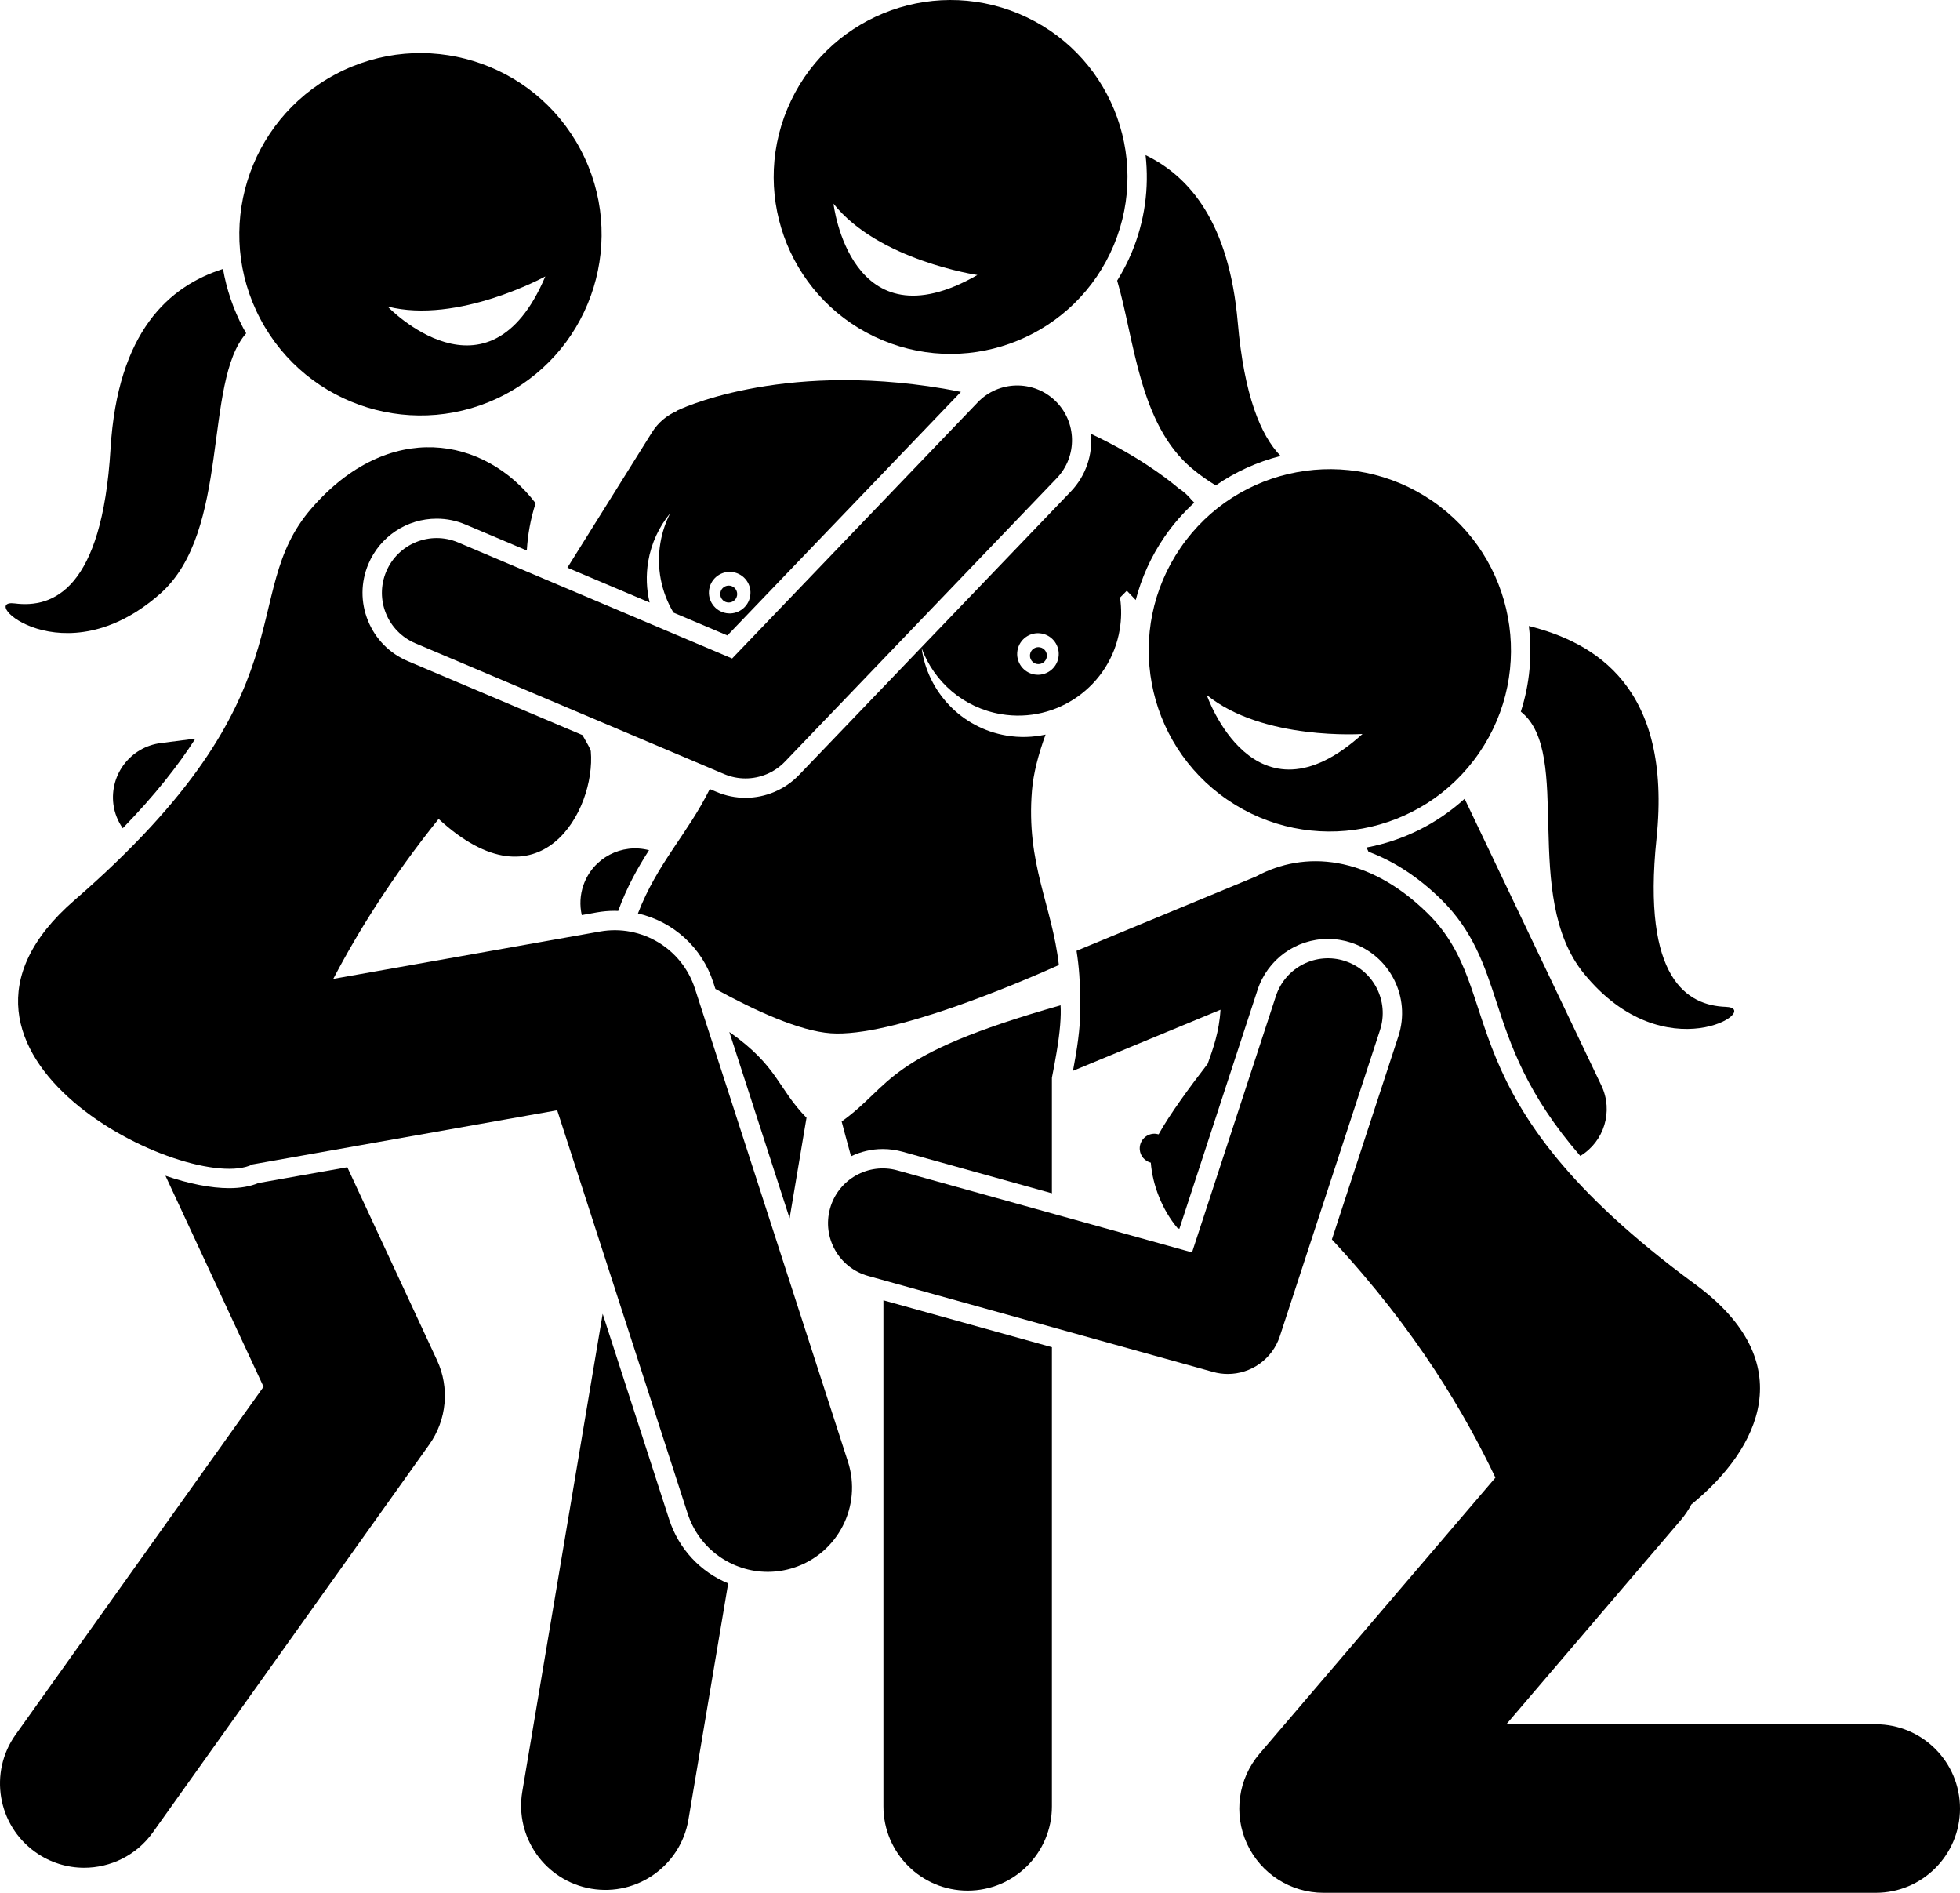 <?xml version="1.0" ?><svg enable-background="new 0 0 232.659 224.63" id="Layer_1" version="1.1" viewBox="0 0 232.659 224.63" xml:space="preserve" xmlns="http://www.w3.org/2000/svg" xmlns:xlink="http://www.w3.org/1999/xlink"><g><path d="M162.45,101.084c2.993,1.112,5.893,2.988,8.58,5.619c3.838,3.754,5.189,7.882,6.62,12.252   c1.653,5.049,3.575,10.899,9.938,18.227c2.828-1.707,3.952-5.314,2.5-8.358l-16.234-34.029   c-3.263,2.963-7.293,4.974-11.644,5.784L162.45,101.084z"/><path d="M19.085,88.184c-3.562,0.454-6.079,3.71-5.624,7.271c0.136,1.062,0.54,2.015,1.107,2.84   c3.812-3.921,6.575-7.439,8.624-10.636L19.085,88.184z"/><path d="M76.947,66.623c0.367-2.18,1.297-4.12,2.606-5.714c-0.551,1.082-0.951,2.264-1.163,3.524   c-0.5,2.97,0.123,5.867,1.551,8.268l6.402,2.711l27.72-28.903c-0.683-0.135-1.364-0.271-2.074-0.391   c-19.702-3.315-31.659,2.631-31.659,2.631s0.008,0.024,0.011,0.033c-1.175,0.504-2.215,1.356-2.945,2.522   L67.351,67.37l9.762,4.133C76.739,69.95,76.665,68.298,76.947,66.623z M89.05,70.744   c-0.226,1.343-1.498,2.249-2.842,2.023c-1.343-0.226-2.249-1.498-2.023-2.842c0.226-1.343,1.498-2.249,2.842-2.023   C88.37,68.128,89.276,69.4,89.05,70.744z"/><path d="M69.268,105.011c-0.423,1.196-0.469,2.432-0.211,3.585l1.766-0.314c0.712-0.127,1.438-0.19,2.158-0.19   c0.134,0,0.266,0.012,0.399,0.016c1.03-2.829,2.317-5.116,3.66-7.21C73.806,100.049,70.404,101.802,69.268,105.011z   "/><path d="M27.204,141.007c-2.16,0-4.795-0.523-7.564-1.475l11.645,25.044L1.858,205.854   c-3.206,4.497-2.159,10.741,2.338,13.947c1.76,1.255,3.787,1.858,5.796,1.858   c3.123-0.001,6.2-1.46,8.151-4.196l32.807-46.019c2.089-2.93,2.442-6.758,0.925-10.021l-10.649-22.901   l-10.559,1.875C29.715,140.803,28.552,141.007,27.204,141.007z"/><path d="M26.471,31.919c-6.39,2.037-12.509,7.401-13.35,21.35c-1.009,16.741-6.867,18.923-11.372,18.343   c-4.505-0.58,5.814,8.956,17.259-1.146c8.422-7.434,5.077-25.084,10.214-30.909   c-0.116-0.204-0.235-0.405-0.345-0.614C27.68,36.682,26.89,34.313,26.471,31.919z"/><path d="M59.972,46.805c10.493-5.557,14.495-18.569,8.938-29.062C63.353,7.249,50.341,3.247,39.848,8.805   s-14.495,18.569-8.938,29.062C36.467,48.36,49.478,52.362,59.972,46.805z M46.007,36.377   c8.339,2.135,18.725-3.572,18.725-3.572C57.943,48.842,46.007,36.377,46.007,36.377z"/><path d="M146.926,38.256c-1.024-11.756-5.649-17.284-10.942-19.846c0.441,3.892-0.098,7.851-1.648,11.564   c-0.489,1.17-1.07,2.279-1.723,3.331c2.046,6.962,2.597,17.038,8.888,22.299   c0.952,0.796,1.892,1.451,2.815,2.004c2.329-1.611,4.936-2.796,7.696-3.496   C149.66,51.691,147.686,46.976,146.926,38.256z"/><path d="M120.929,1.626c-10.7-4.466-22.996,0.585-27.464,11.284c-4.469,10.702,0.585,22.996,11.286,27.465   c10.7,4.467,22.994-0.587,27.463-11.287C136.68,18.388,131.627,6.092,120.929,1.626z M98.938,24.172   c5.356,6.739,17.081,8.464,17.081,8.464C100.922,41.316,98.938,24.172,98.938,24.172z"/><path d="M93.728,144.583l2.008-11.932c-3.437-3.494-3.344-6.095-9.162-10.179L93.728,144.583z"/><path d="M79.435,180.326l-7.896-24.407l-9.542,56.706c-0.916,5.447,2.755,10.604,8.202,11.521   c5.444,0.916,10.604-2.755,11.521-8.202l4.717-28.031C83.174,186.567,80.575,183.847,79.435,180.326z"/><path d="M127.104,58.337L94.847,91.97c-1.651,1.722-3.967,2.709-6.354,2.709c-1.184,0-2.338-0.234-3.43-0.697   l-0.809-0.343c-2.649,5.356-6.231,8.793-8.53,14.766c4.159,0.947,7.593,4.003,8.951,8.201l0.243,0.753   c4.784,2.628,10.022,5.005,13.698,5.267c7.186,0.512,22.372-5.992,27.075-8.099   c-0.808-7.114-3.909-12.021-3.194-20.706c0.165-2.014,0.752-4.272,1.615-6.643   c-1.482,0.324-3.046,0.384-4.634,0.117c-5.396-0.908-9.365-5.223-10.079-10.37c1.469,3.973,4.955,7.076,9.432,7.829   c6.656,1.12,12.96-3.368,14.081-10.024c0.212-1.26,0.222-2.508,0.055-3.71   c-0.004-0.033-0.013-0.065-0.018-0.098l0.81-0.819l1.056,1.109c0.674-2.613,1.806-5.154,3.42-7.505   c1.028-1.498,2.218-2.849,3.528-4.051l-0.153-0.161c-0.039-0.041-0.082-0.076-0.122-0.116   c-0.45-0.567-0.986-1.051-1.584-1.434c-1.637-1.379-5.087-3.959-10.4-6.455   C129.716,53.927,128.926,56.437,127.104,58.337z M122.799,80.045c-1.343-0.226-2.249-1.498-2.023-2.842   c0.226-1.343,1.498-2.249,2.842-2.023c1.343,0.226,2.249,1.498,2.023,2.842   C125.415,79.366,124.143,80.271,122.799,80.045z"/><path d="M104.865,154.318v60.053c0,5.523,4.477,10,10,10c5.519,0,10-4.477,10-10v-54.489L104.865,154.318z"/><path d="M99.907,133.095c0.233,0.89,0.618,2.335,1.113,4.127c1.153-0.55,2.431-0.86,3.764-0.86   c0.797,0,1.592,0.109,2.364,0.324l17.716,4.929v-13.709c0.192-0.96,0.381-1.97,0.561-3.046   c0.415-2.465,0.548-4.26,0.468-5.555C104.763,125.296,106.056,128.692,99.907,133.095z"/><path d="M86.669,69.509c-0.548-0.092-1.067,0.277-1.159,0.825c-0.092,0.548,0.277,1.067,0.825,1.159   c0.548,0.092,1.067-0.277,1.159-0.825S87.217,69.602,86.669,69.509z"/><path d="M123.43,76.817c-0.548-0.092-1.067,0.277-1.159,0.825c-0.092,0.548,0.277,1.067,0.825,1.159   c0.548,0.092,1.067-0.277,1.159-0.825S123.978,76.909,123.43,76.817z"/><path d="M222.659,204.63h-43.852l17.23-20.162l3.493-4.087c0.49-0.574,0.897-1.19,1.236-1.831   c8.137-6.639,13.095-16.853,0.482-26.117c-30.472-22.38-21.996-34.469-31.826-44.087   c-6.999-6.85-14.571-7.459-20.333-4.328l-6.855,2.838l-14.446,5.981c0.29,1.844,0.459,3.822,0.385,6.045   c0.134,1.573-0.022,3.657-0.477,6.359c-0.107,0.637-0.218,1.246-0.33,1.841l15.108-6.255l2.404-0.995   c-0.152,2.626-0.894,4.652-1.52,6.41c-1.105,1.431-2.194,2.887-3.169,4.264   c-1.075,1.519-2.01,2.94-2.658,4.113c-0.2-0.059-0.413-0.087-0.633-0.069   c-0.963,0.078-1.681,0.922-1.603,1.886c0.062,0.764,0.608,1.366,1.311,1.546c0.197,2.589,1.322,5.586,3.191,7.787   l0.201,0.056l9.273-28.334c1.187-3.627,4.548-6.065,8.362-6.065c0.929,0,1.851,0.147,2.739,0.439   c4.61,1.509,7.134,6.488,5.625,11.1l-7.897,24.13c10.183,10.946,15.894,20.9,19.411,28.266l-1.638,1.917   l-26.368,30.856c-2.535,2.968-3.113,7.138-1.48,10.683c1.634,3.544,5.18,5.814,9.082,5.814h65.553   c5.522,0,10-4.478,10-10S228.182,204.63,222.659,204.63z"/><path d="M180.527,84.456c6.26,4.939-0.031,21.85,7.489,31.082c9.641,11.836,21.379,4.113,16.84,3.95   c-4.54-0.163-9.963-3.273-8.223-19.954c1.887-18.099-7.43-23.301-15.156-25.244   C181.905,77.749,181.577,81.203,180.527,84.456z"/><path d="M140.134,65.009c-6.722,9.788-4.236,23.172,5.552,29.894s23.172,4.236,29.894-5.552   s4.236-23.172-5.552-29.894C160.24,52.735,146.856,55.221,140.134,65.009z M143.243,82.475   c6.669,5.443,18.492,4.629,18.492,4.629C148.835,98.803,143.243,82.475,143.243,82.475z"/><path d="M82.488,117.315c-1.538-4.752-6.347-7.641-11.264-6.768l-31.663,5.623   c2.981-5.697,6.99-12.117,12.504-18.982c11.999,11.06,18.68-1.009,18.066-8.035   c-0.02-0.228-0.405-0.896-0.989-1.913L48.405,78.46c-2.165-0.916-3.843-2.621-4.726-4.799   c-0.883-2.179-0.864-4.571,0.053-6.736c1.381-3.262,4.564-5.37,8.107-5.37c1.181,0,2.334,0.235,3.428,0.699   l7.267,3.077c0.112-1.855,0.434-3.734,1.046-5.606c-6.049-7.939-17.422-9.964-26.595,0.597   c-9.02,10.381,0.406,21.746-28.155,46.517c-21.086,18.288,13.774,35.07,21.145,31.347l36.166-6.423l15.482,47.855   c1.369,4.232,5.292,6.925,9.513,6.925c1.02-0.001,2.058-0.158,3.08-0.488c5.255-1.7,8.137-7.338,6.436-12.593   L82.488,117.315z"/><path d="M54.37,64.371c-3.303-1.4-7.12,0.145-8.52,3.451c-1.4,3.306,0.145,7.121,3.451,8.52l36.66,15.523   c0.818,0.347,1.679,0.515,2.532,0.515c1.736,0,3.441-0.696,4.693-2.001l32.257-33.633   c2.484-2.591,2.398-6.706-0.192-9.19c-2.59-2.483-6.706-2.399-9.19,0.192L86.905,78.147L54.37,64.371z"/><path d="M163.811,122.249c1.116-3.412-0.744-7.082-4.156-8.199c-3.409-1.118-7.083,0.745-8.199,4.156l-9.957,30.424   l-34.967-9.729c-3.458-0.963-7.042,1.061-8.004,4.52c-0.963,3.458,1.06,7.042,4.519,8.004l40.954,11.395   c0.582,0.162,1.168,0.239,1.745,0.239c2.744,0,5.281-1.75,6.175-4.479L163.811,122.249z"/></g></svg>